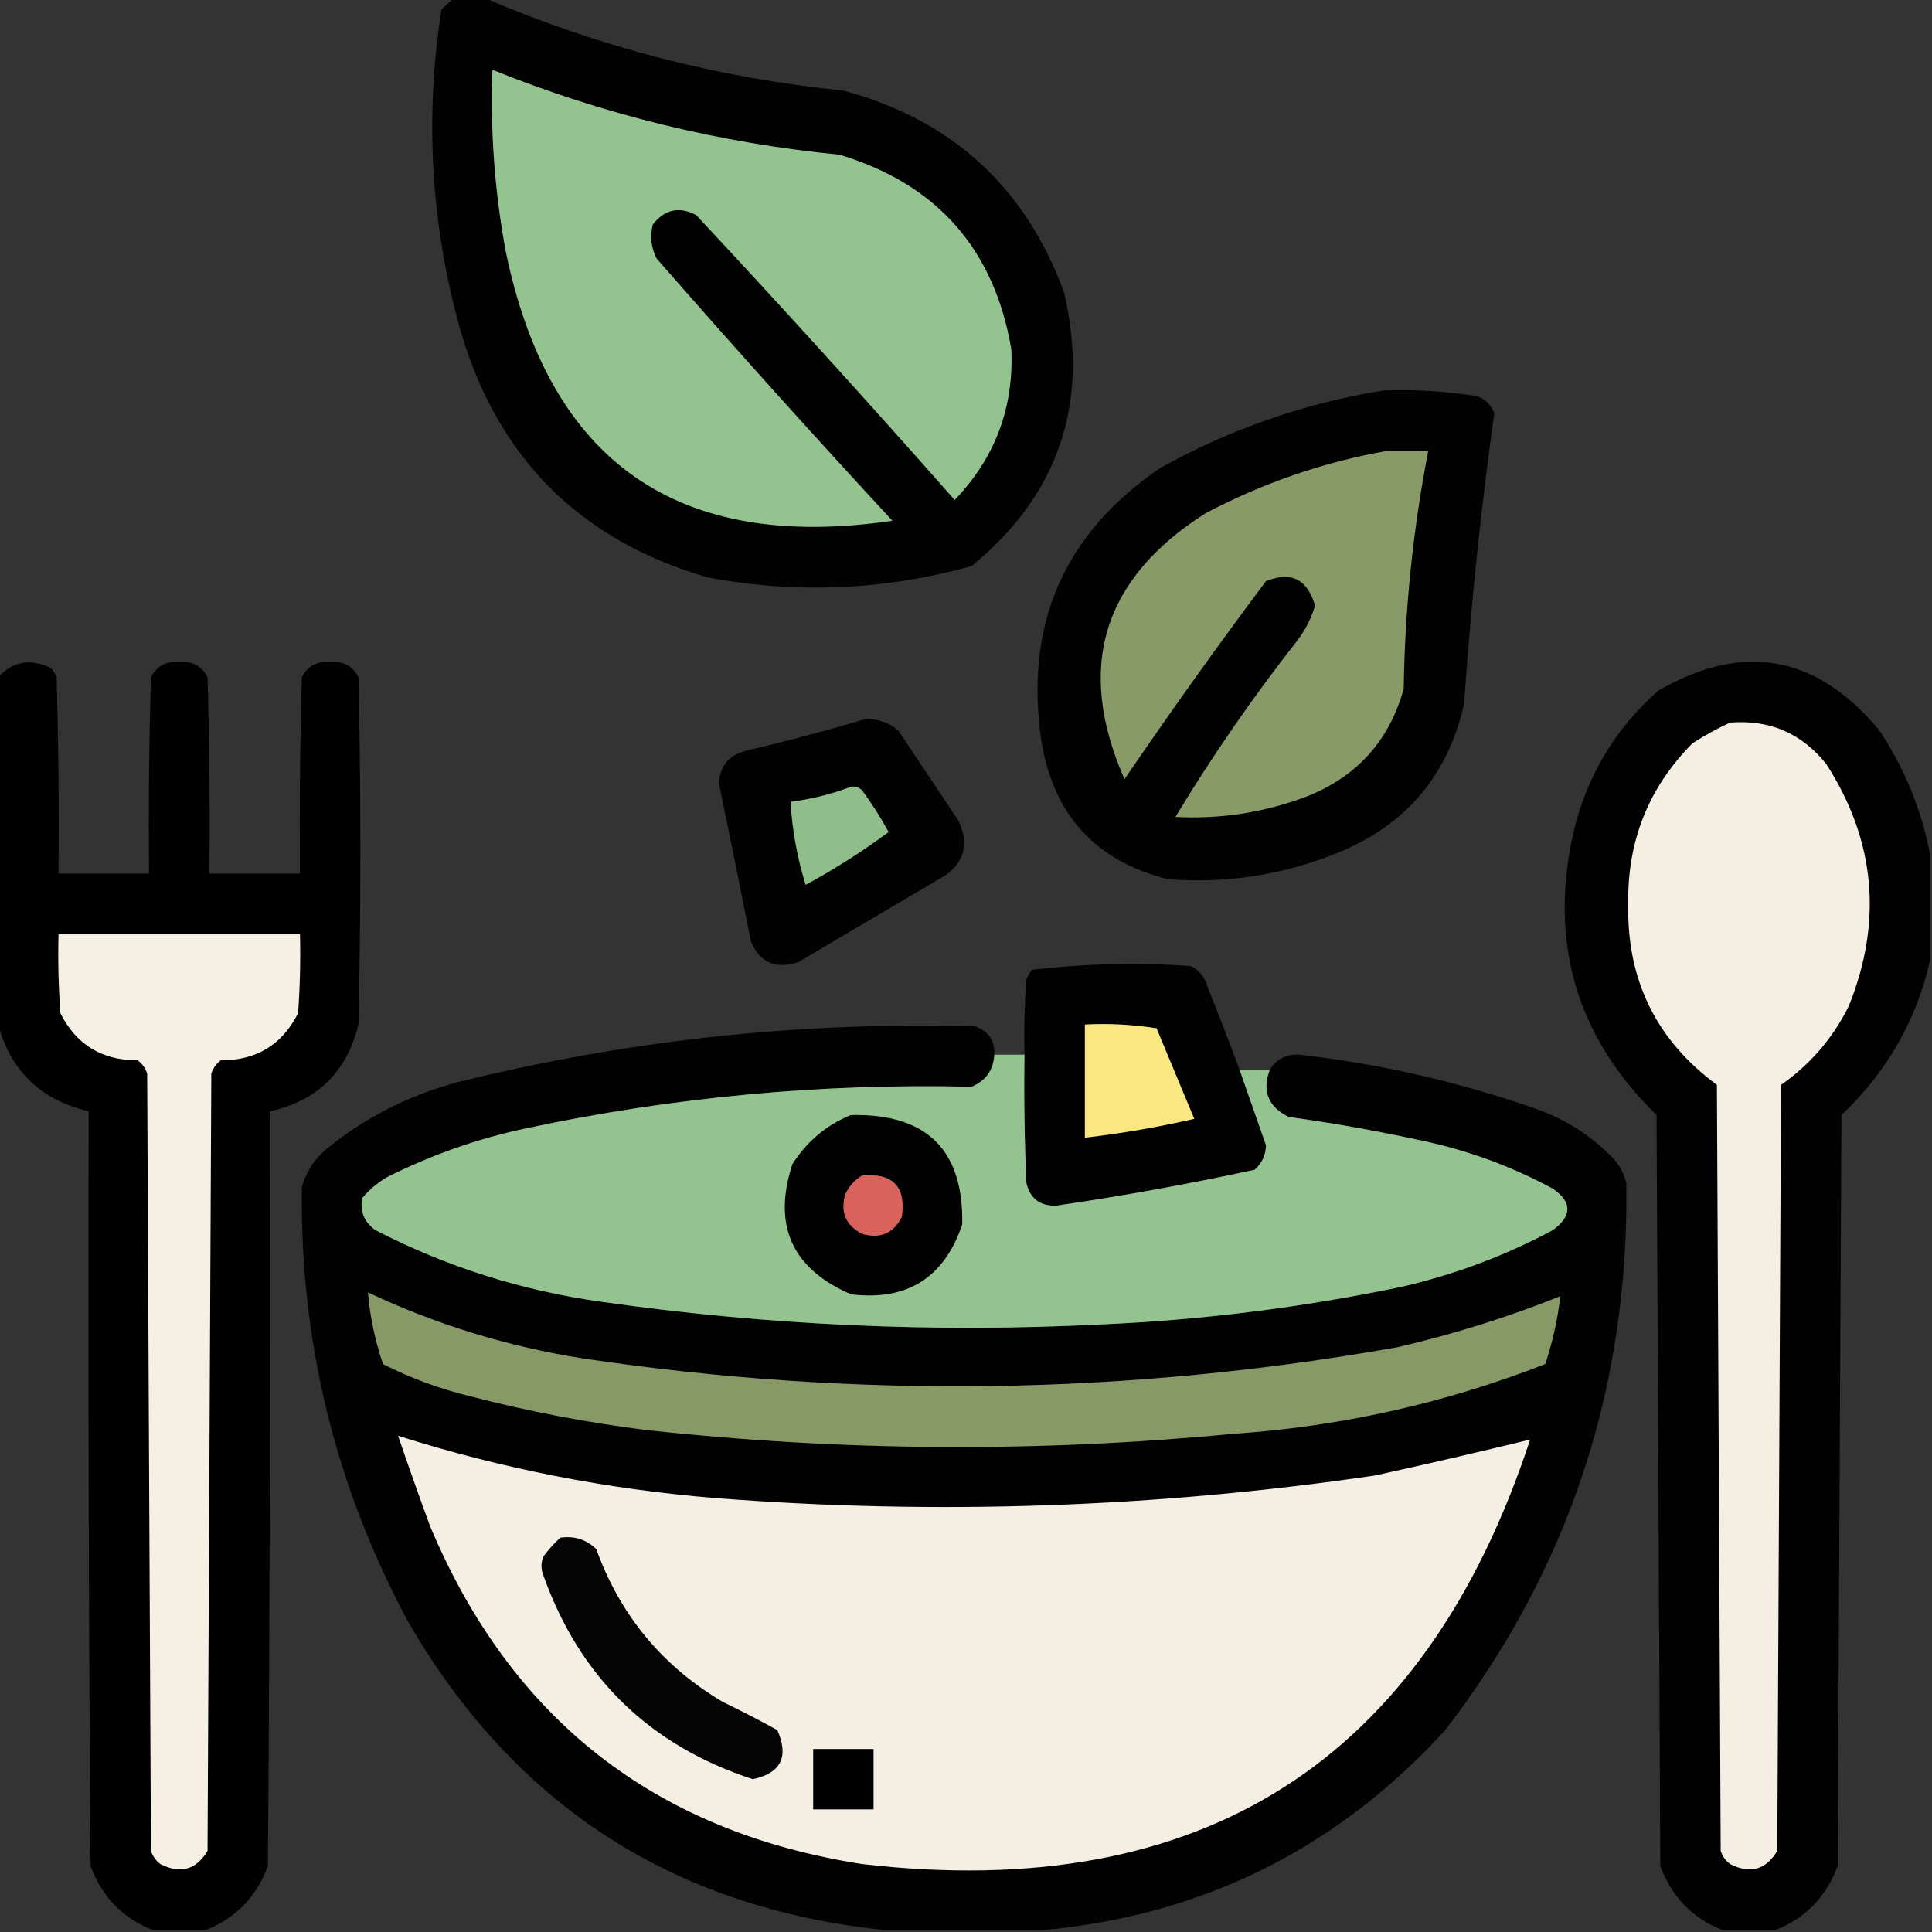 <svg xmlns="http://www.w3.org/2000/svg" width="512px" height="512px" style="shape-rendering:geometricPrecision; text-rendering:geometricPrecision; image-rendering:optimizeQuality; fill-rule:evenodd; clip-rule:evenodd" xmlns:xlink="http://www.w3.org/1999/xlink">
<rect width="100%" height="100%" fill="#333333" stroke="none"/>
<g><path style="opacity:0.967" fill="#010101" d="M 120.5,-0.5 C 123.167,-0.5 125.833,-0.5 128.5,-0.5C 158.837,12.502 190.504,20.668 223.5,24C 252.225,31.724 271.725,49.558 282,77.5C 288.774,106.845 280.608,131.012 257.5,150C 234.345,156.432 211.012,157.432 187.5,153C 153.693,143.193 131.86,121.36 122,87.5C 114.177,59.511 112.51,31.177 117,2.5C 118.145,1.364 119.312,0.364 120.5,-0.5 Z"/></g>
<g><path style="opacity:1" fill="#93c38e" d="M 130.5,18.5 C 160.103,30.401 190.77,37.901 222.5,41C 248.296,48.795 263.463,65.962 268,92.5C 268.724,107.996 263.724,121.329 253,132.5C 230.536,107.034 207.703,81.868 184.5,57C 180.001,54.633 176.168,55.467 173,59.5C 172.21,62.634 172.543,65.634 174,68.5C 194.482,91.95 215.315,115.116 236.5,138C 179.676,146.357 145.51,122.523 134,66.5C 131.069,50.634 129.902,34.634 130.5,18.5 Z"/></g>
<g><path style="opacity:0.965" fill="#010101" d="M 366.5,103.5 C 374.893,103.17 383.227,103.67 391.5,105C 393.667,105.833 395.167,107.333 396,109.5C 392.435,135.026 389.769,160.692 388,186.5C 383.746,205.498 372.579,218.665 354.5,226C 340.056,231.873 325.056,234.206 309.5,233C 290.395,228.225 279.229,216.058 276,196.5C 271.401,165.593 281.901,141.426 307.5,124C 326.093,113.686 345.759,106.852 366.5,103.5 Z"/></g>
<g><path style="opacity:1" fill="#879a67" d="M 367.5,119.5 C 371.167,119.5 374.833,119.5 378.5,119.5C 374.468,140.286 372.302,161.286 372,182.5C 368.231,196.188 359.731,205.688 346.5,211C 335.23,215.301 323.563,217.134 311.5,216.5C 321.311,200.24 332.145,184.574 344,169.5C 346.03,166.774 347.53,163.774 348.5,160.5C 346.503,153.501 342.17,151.335 335.5,154C 322.612,171.222 310.112,188.722 298,206.5C 284.98,176.892 292.146,153.392 319.5,136C 334.758,127.971 350.758,122.471 367.5,119.5 Z"/></g>
<g><path style="opacity:0.991" fill="#000000" d="M 54.5,511.5 C 49.833,511.5 45.167,511.5 40.5,511.5C 32.519,508.351 27.019,502.684 24,494.5C 23.5,427.834 23.333,361.167 23.5,294.5C 10.911,291.577 2.911,283.911 -0.5,271.5C -0.5,240.833 -0.5,210.167 -0.5,179.5C 3.367,175.258 8.034,174.425 13.5,177C 14.126,177.75 14.626,178.584 15,179.5C 15.5,196.83 15.667,214.163 15.5,231.5C 23.5,231.5 31.5,231.5 39.5,231.5C 39.333,214.163 39.5,196.83 40,179.5C 41.529,176.484 44.029,175.151 47.5,175.5C 50.971,175.151 53.471,176.484 55,179.5C 55.5,196.83 55.667,214.163 55.5,231.5C 63.5,231.5 71.5,231.5 79.5,231.5C 79.333,214.163 79.5,196.83 80,179.5C 81.529,176.484 84.029,175.151 87.5,175.5C 90.971,175.151 93.471,176.484 95,179.5C 95.667,210.167 95.667,240.833 95,271.5C 91.907,284.094 84.073,291.761 71.5,294.5C 71.667,361.167 71.5,427.834 71,494.5C 67.981,502.684 62.481,508.351 54.5,511.5 Z"/></g>
<g><path style="opacity:0.982" fill="#000000" d="M 511.5,226.5 C 511.5,235.833 511.5,245.167 511.5,254.5C 507.848,270.46 500.015,284.126 488,295.5C 487.667,361.833 487.333,428.167 487,494.5C 483.981,502.684 478.481,508.351 470.5,511.5C 465.833,511.5 461.167,511.5 456.5,511.5C 448.519,508.351 443.019,502.684 440,494.5C 439.667,428.167 439.333,361.833 439,295.5C 417.742,274.715 410.409,249.715 417,220.5C 420.53,205.604 428.03,193.104 439.5,183C 461.912,170.054 481.412,173.554 498,193.5C 504.759,203.67 509.259,214.67 511.5,226.5 Z"/></g>
<g><path style="opacity:0.951" fill="#000000" d="M 229.5,190.5 C 232.675,190.503 235.508,191.503 238,193.5C 243.333,201.5 248.667,209.5 254,217.5C 256.832,223.446 255.665,228.279 250.5,232C 237.5,239.667 224.5,247.333 211.5,255C 205.521,256.928 201.354,255.095 199,249.5C 196.231,235.486 193.397,221.486 190.5,207.5C 190.846,202.991 193.179,200.157 197.5,199C 208.37,196.451 219.037,193.618 229.5,190.5 Z"/></g>
<g><path style="opacity:1" fill="#f4eee3" d="M 458.5,191.5 C 468.963,190.649 477.463,194.315 484,202.5C 496.978,222.706 498.978,244.039 490,266.5C 485.814,275.022 479.814,282.022 472,287.5C 471.667,355.167 471.333,422.833 471,490.5C 467.987,495.535 463.82,496.702 458.5,494C 457.299,493.097 456.465,491.931 456,490.5C 455.667,422.833 455.333,355.167 455,287.5C 438.911,275.653 431.077,259.653 431.5,239.5C 431.235,222.877 436.901,208.711 448.5,197C 451.767,194.87 455.1,193.037 458.5,191.5 Z"/></g>
<g><path style="opacity:1" fill="#8fbe8a" d="M 225.5,208.5 C 226.675,208.281 227.675,208.614 228.5,209.5C 231.083,212.997 233.416,216.664 235.5,220.5C 228.542,225.652 221.208,230.319 213.5,234.5C 211.266,227.329 209.932,219.996 209.5,212.5C 215.094,211.768 220.427,210.435 225.5,208.5 Z"/></g>
<g><path style="opacity:1" fill="#f5efe4" d="M 15.5,247.5 C 36.833,247.5 58.167,247.5 79.5,247.5C 79.666,254.508 79.5,261.508 79,268.5C 74.784,276.862 67.951,281.029 58.5,281C 57.299,281.903 56.465,283.069 56,284.5C 55.667,353.167 55.333,421.833 55,490.5C 51.987,495.535 47.82,496.702 42.5,494C 41.299,493.097 40.465,491.931 40,490.5C 39.667,421.833 39.333,353.167 39,284.5C 38.535,283.069 37.701,281.903 36.5,281C 27.027,281.019 20.194,276.853 16,268.5C 15.5,261.508 15.334,254.508 15.5,247.5 Z"/></g>
<g><path style="opacity:0.991" fill="#010201" d="M 328.5,283.5 C 330.833,290.166 333.166,296.832 335.5,303.5C 335.444,306.111 334.444,308.278 332.5,310C 315.138,313.755 297.638,316.922 280,319.5C 275.652,319.666 272.985,317.666 272,313.5C 271.5,302.172 271.333,290.838 271.5,279.5C 271.334,272.825 271.5,266.158 272,259.5C 272.374,258.584 272.874,257.75 273.5,257C 287.406,255.369 301.406,255.036 315.5,256C 317.815,257.109 319.315,258.943 320,261.5C 322.938,268.818 325.771,276.151 328.5,283.5 Z"/></g>
<g><path style="opacity:0.978" fill="#020202" d="M 263.5,279.5 C 263.276,283.562 261.276,286.395 257.5,288C 217.714,287.066 178.38,290.733 139.5,299C 126.596,301.745 114.263,306.079 102.5,312C 100.04,313.458 97.873,315.291 96,317.5C 95.342,321.025 96.509,323.859 99.5,326C 118.358,335.73 138.358,342.063 159.5,345C 203.279,351.218 247.279,353.218 291.5,351C 318.44,349.843 345.106,346.51 371.5,341C 385.531,337.769 398.865,332.769 411.5,326C 416.66,322.236 416.66,318.569 411.5,315C 400.154,308.884 388.154,304.551 375.5,302C 364.245,299.569 352.912,297.569 341.5,296C 336.074,293.317 334.407,289.15 336.5,283.5C 338.305,280.597 340.971,279.264 344.5,279.5C 366.048,281.976 387.048,286.809 407.5,294C 415.447,296.885 422.281,301.385 428,307.5C 429.439,309.275 430.439,311.275 431,313.5C 431.747,367.564 415.747,415.898 383,458.5C 354.354,489.906 318.854,507.573 276.5,511.5C 262.5,511.5 248.5,511.5 234.5,511.5C 178.296,505.658 136.13,478.325 108,429.5C 88.765,393.561 79.432,355.228 80,314.5C 81.152,310.513 83.318,307.18 86.5,304.5C 97.674,295.414 110.341,289.247 124.5,286C 168.536,275.396 213.202,270.73 258.5,272C 262.007,273.33 263.673,275.83 263.5,279.5 Z"/></g>
<g><path style="opacity:1" fill="#f9e77f" d="M 287.5,271.5 C 293.868,271.17 300.202,271.504 306.5,272.5C 309.833,280.5 313.167,288.5 316.5,296.5C 306.923,298.707 297.257,300.374 287.5,301.5C 287.5,291.5 287.5,281.5 287.5,271.5 Z"/></g>
<g><path style="opacity:1" fill="#93c38e" d="M 263.5,279.5 C 266.167,279.5 268.833,279.5 271.5,279.5C 271.333,290.838 271.5,302.172 272,313.5C 272.985,317.666 275.652,319.666 280,319.5C 297.638,316.922 315.138,313.755 332.5,310C 334.444,308.278 335.444,306.111 335.5,303.5C 333.166,296.832 330.833,290.166 328.5,283.5C 331.167,283.5 333.833,283.5 336.5,283.5C 334.407,289.15 336.074,293.317 341.5,296C 352.912,297.569 364.245,299.569 375.5,302C 388.154,304.551 400.154,308.884 411.5,315C 416.66,318.569 416.66,322.236 411.5,326C 398.865,332.769 385.531,337.769 371.5,341C 345.106,346.51 318.44,349.843 291.5,351C 247.279,353.218 203.279,351.218 159.5,345C 138.358,342.063 118.358,335.73 99.5,326C 96.509,323.859 95.342,321.025 96,317.5C 97.873,315.291 100.04,313.458 102.5,312C 114.263,306.079 126.596,301.745 139.5,299C 178.38,290.733 217.714,287.066 257.5,288C 261.276,286.395 263.276,283.562 263.5,279.5 Z"/></g>
<g><path style="opacity:1" fill="#020202" d="M 225.5,295.5 C 245.551,295.052 255.384,304.718 255,324.5C 250.203,338.651 240.369,344.817 225.5,343C 209.851,336.202 204.684,324.702 210,308.5C 213.869,302.452 219.035,298.118 225.5,295.5 Z"/></g>
<g><path style="opacity:1" fill="#d9635c" d="M 228.5,311.5 C 236.658,310.823 240.158,314.49 239,322.5C 236.774,326.861 233.274,328.361 228.5,327C 224.139,324.774 222.639,321.274 224,316.5C 225.025,314.313 226.525,312.646 228.5,311.5 Z"/></g>
<g><path style="opacity:1" fill="#869967" d="M 97.5,342.5 C 115.6,351.032 134.6,356.865 154.5,360C 226.673,370.759 298.673,369.759 370.5,357C 385.524,353.485 399.858,348.985 413.5,343.5C 412.801,349.63 411.468,355.63 409.5,361.5C 382.826,371.917 355.159,378.084 326.5,380C 274.79,384.954 223.123,384.621 171.5,379C 155.628,377.026 139.962,374.026 124.5,370C 116.498,368.055 108.831,365.222 101.5,361.5C 99.398,355.325 98.065,348.991 97.5,342.5 Z"/></g>
<g><path style="opacity:1" fill="#f4eee3" d="M 105.5,380.5 C 132.809,389.157 160.809,394.657 189.5,397C 248.072,401.555 306.405,399.555 364.5,391C 378.456,387.923 392.122,384.756 405.5,381.5C 377.417,466.909 318.417,504.409 228.5,494C 173.652,485.483 135.485,455.65 114,404.5C 111.057,396.503 108.224,388.503 105.5,380.5 Z"/></g>
<g><path style="opacity:1" fill="#050505" d="M 148.5,407.5 C 152.192,406.971 155.358,407.971 158,410.5C 164.34,428.025 175.507,441.525 191.5,451C 196.443,453.388 201.276,455.888 206,458.5C 209.129,465.575 206.963,469.909 199.5,471.5C 172.17,462.583 153.67,444.583 144,417.5C 143.333,415.833 143.333,414.167 144,412.5C 145.366,410.638 146.866,408.972 148.5,407.5 Z"/></g>
<g><path style="opacity:1" fill="#000000" d="M 215.5,463.5 C 220.833,463.5 226.167,463.5 231.5,463.5C 231.5,468.833 231.5,474.167 231.5,479.5C 226.167,479.5 220.833,479.5 215.5,479.5C 215.5,474.167 215.5,468.833 215.5,463.5 Z"/></g>
</svg>
